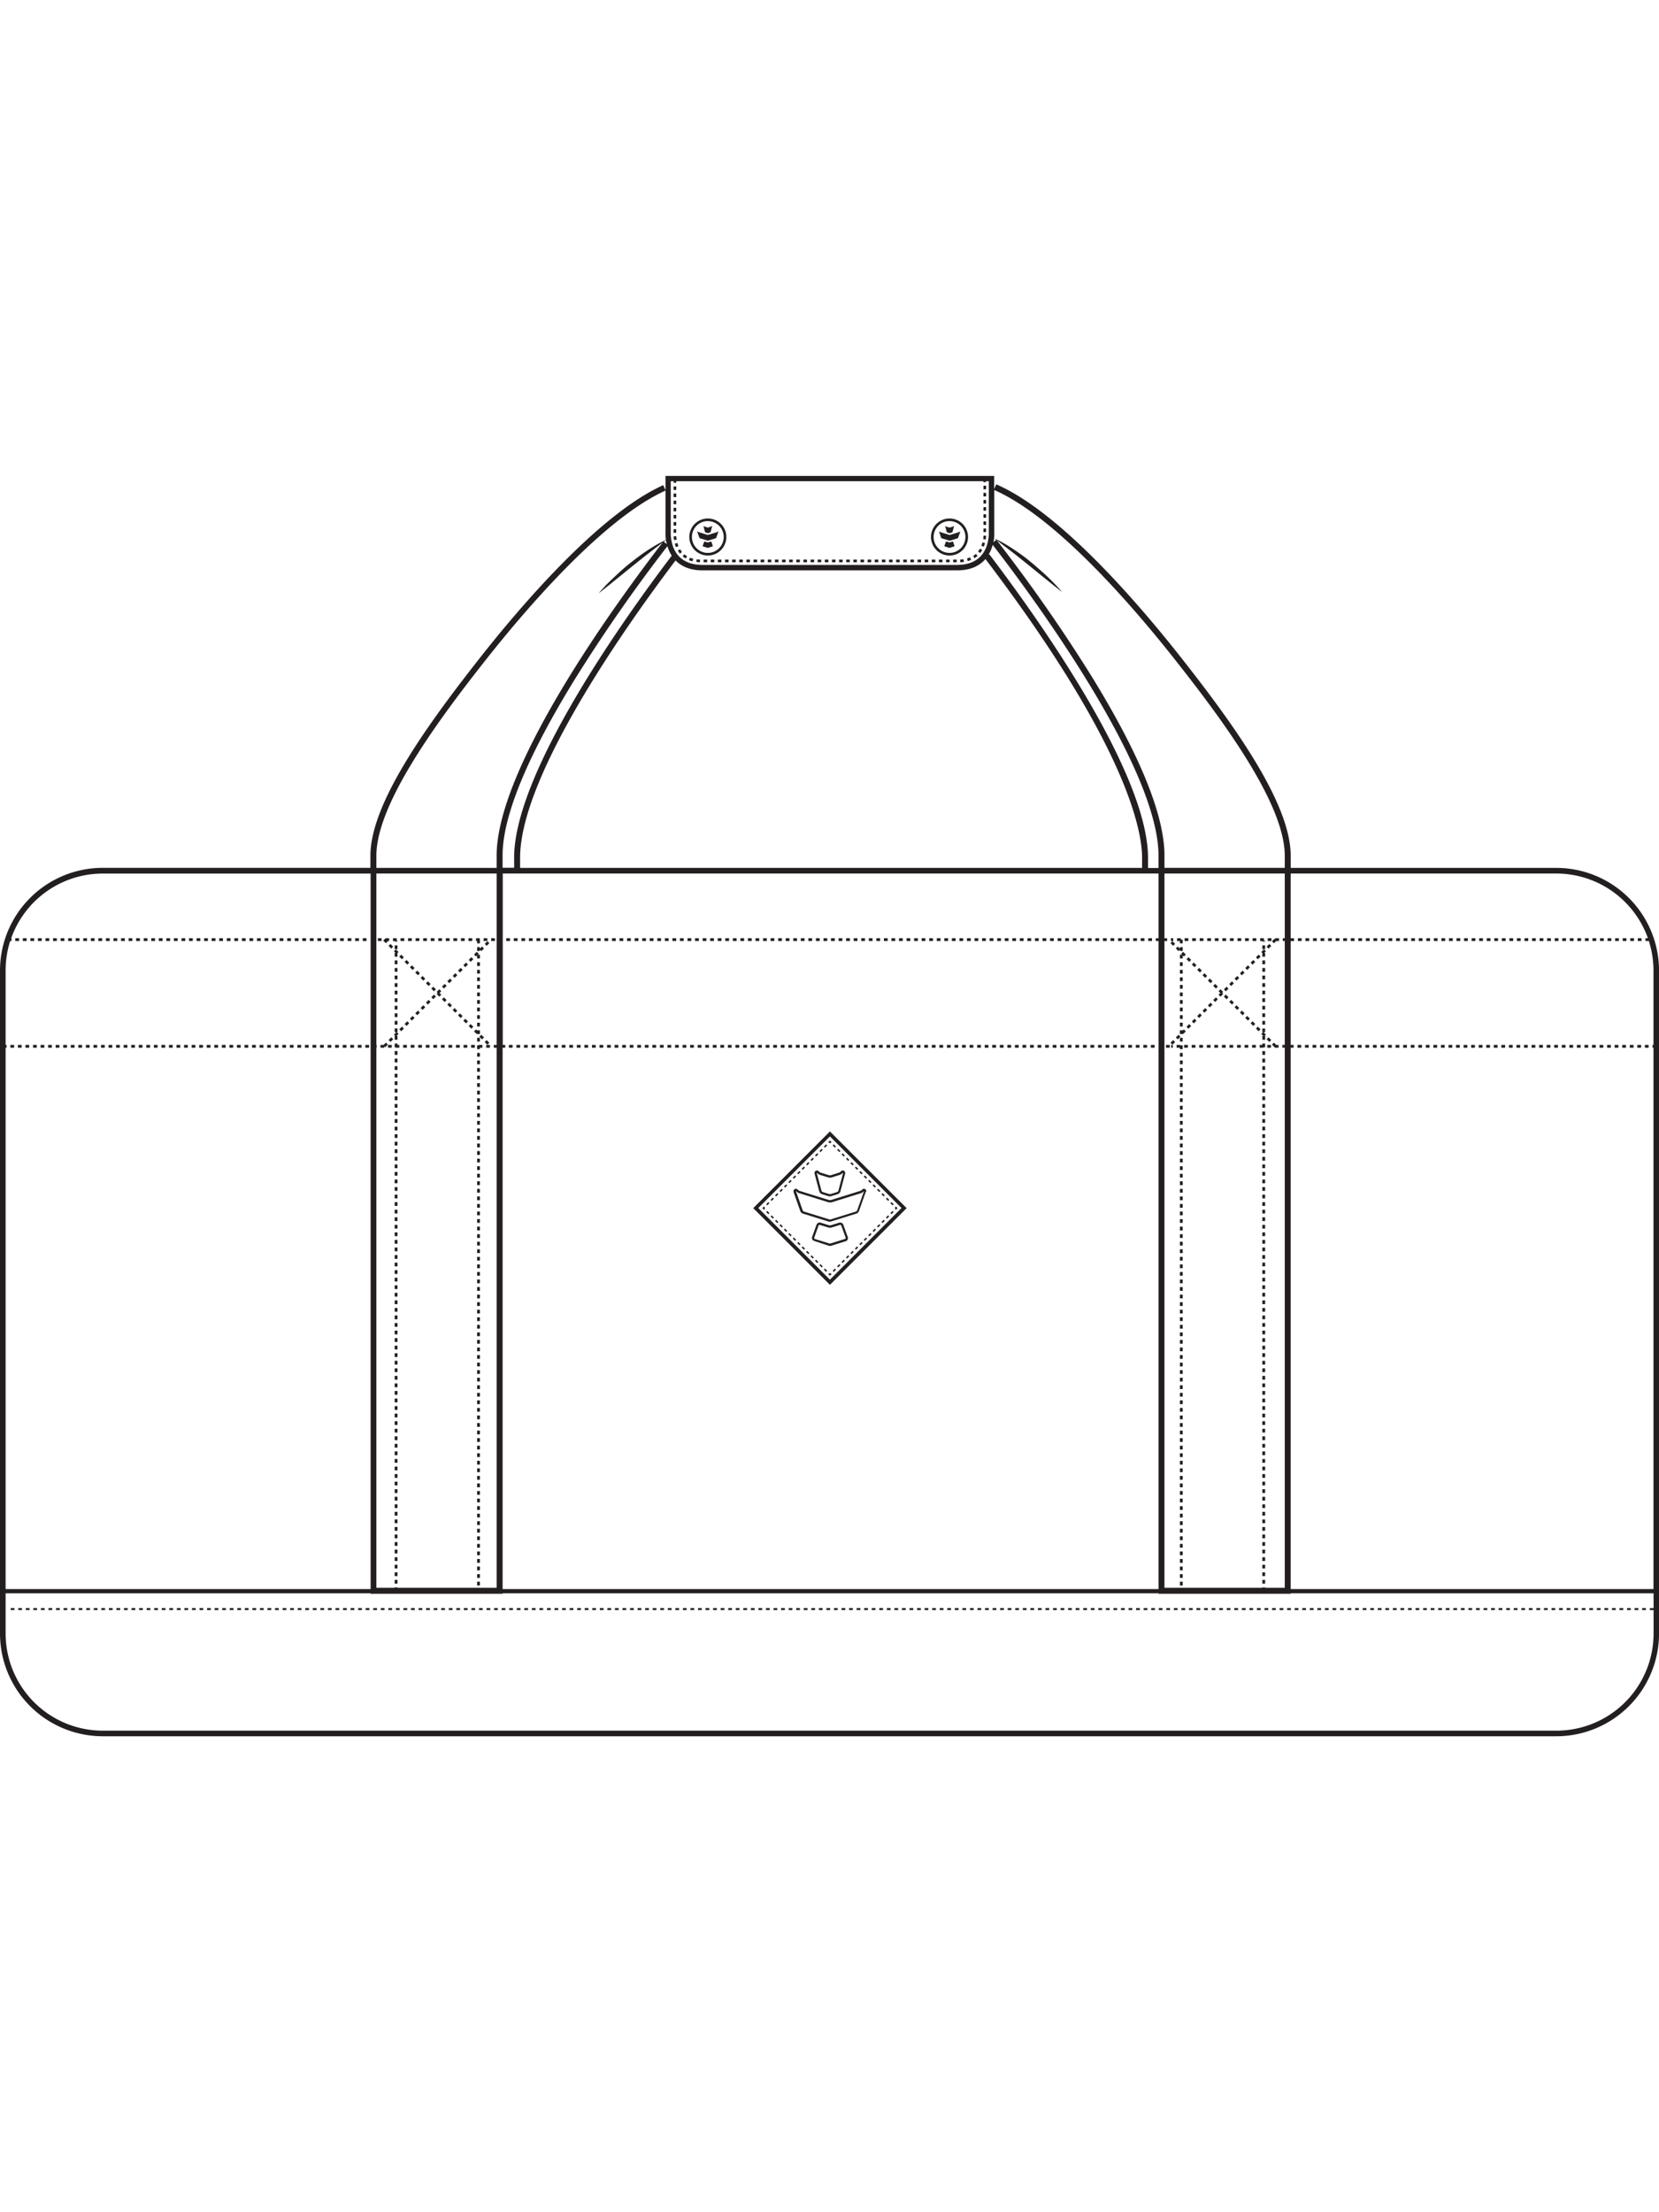 <svg xmlns="http://www.w3.org/2000/svg" viewBox="0 0 489.27 371.65" width="150" height="200">
    <defs>
        <style>
            .a {
                fill: #231f20;
            }
        </style>
    </defs>
    <path
        d="M459 115.58h-78.35V112c0-15.3-16.3-38.07-32.24-58.33-12.26-15.58-35.66-43-54.6-51.2l-.61 1.4V0h-96.93v4.19l-.67-1.48c-18.86 8.49-42 35.59-54.12 51C125.54 74 109.24 96.72 109.24 112v3.56h-79A30.31 30.31 0 0 0 0 145.86v195.51a30.32 30.32 0 0 0 30.28 30.28H459a30.31 30.31 0 0 0 30.28-30.28V145.86A30.31 30.31 0 0 0 459 115.58zm0 1.66a28.67 28.67 0 0 1 27 19.07h-.73v.82h1a28.51 28.51 0 0 1 1.37 8.73v21.91h-.28v.82h.28v159.66h-107V168.6h.87v-.82h-.87v-30.64h1v-.82h-1v-19.08H459zm-312.53 50.54h-.85v.82h.85v159.27h-29.25v-.12h-.82v.12H111V168.6h.09v-.82H111v-50.54h35.47v50.54zm1.75.82h.78v-.82h-.73v-50.54h193.4v19.07h-.8v.82h.8v191.12H148.23V168.6zm193.44-53h-3.09v-3.52c-.5-25.43-32.91-70.7-46.82-89l-.23.18a11.13 11.13 0 0 0 1.24-2.95c8.8 11.34 48.36 63.85 48.9 91.12v4.15zm-51.28-90.83l.24-.28c41.19 54.23 46 79.33 46.2 87.59v3.5H153.39v-3.52c.49-24.62 32-68.85 45.85-87.15 1.9 1.94 4.58 2.93 8 2.93h75c3.51 0 6.24-1.03 8.14-3.07zM151.63 112v3.54h-3.41v-4.14c.23-11.4 7.22-28.4 20.78-50.59a474 474 0 0 1 27.83-40.1 10.8 10.8 0 0 0 1.28 2.8c-13.84 18.23-45.98 63.24-46.48 88.49zm227.27 24.31h-.58v.82h.58v30.64h-.71v.82h.71v159.28h-5.78v-.12h-.82v.12h-28.88V137.14h.79v-.82h-.79v-19.08h35.48v19.07zM347 54.77c14.87 18.86 31.9 42.4 31.9 57.23v3.56h-35.48v-4.17c-.23-11.87-7.42-29.45-21.42-52.2a476.62 476.62 0 0 0-28.14-40.36l-.88.68a12.38 12.38 0 0 0 .25-3V4.15c18.55 8.13 41.66 35.2 53.77 50.62zM197.82 16.55v-15h.84V2h.78v-.45H290v.28h.78v-.28h.84v15s.24 4.3-2.41 7.12c-1.6 1.7-3.95 2.57-7 2.57h-75c-3 0-5.38-.86-7-2.57-2.63-2.77-2.39-7.03-2.39-7.12zm-1.18 3.53l-.87-.67.61-.45c.1.34.17.72.27 1.12zM111 112c0-14.85 17-38.4 31.86-57.25 12-15.26 34.9-42.08 53.41-50.44V16.5a12 12 0 0 0 .13 2.36c-.53.24-1.74.82-3.29 1.72-1 .62-2.23 1.38-3.47 2.25s-2.52 1.85-3.78 2.85-2.47 2.06-3.58 3.09-2.13 2-3 2.86-1.52 1.61-2 2.13-.72.84-.72.84l.87-.68 2.28-1.81 6.84-5.54 3.66-2.93 3.24-2.51c.49-.35.92-.69 1.31-1 .21-.17.42-.32.61-.45-11.68 15.14-48.37 64.68-48.9 91.75v4.15H111V112zM3 137.14h.4v-.82h-.1a28.67 28.67 0 0 1 27-19.07h79v211H1.66V168.6h.28v-.82h-.28v-21.92A28.51 28.51 0 0 1 3 137.14zM459 370H30.28a28.66 28.66 0 0 1-28.62-28.63v-11.88h107.58v.14h39v-.14h193.43v.14h39v-.14h107v4.38h-1.09v.56h1.09v7A28.66 28.66 0 0 1 459 370z"
        class="a"/>
    <path
        d="M256.22 136.31h1.11v.82h-1.11zm4.46 0h1.11v.82h-1.11zm-2.23 0h1.11v.82h-1.11zm4.45 0h1.11v.82h-1.11zm-144.78 0h1.11v.82h-1.11zm20.04 0h1.11v.82h-1.11zm113.61 0h1.11v.82h-1.11zm2.22 0h1.11v.82h-1.11zm-142.56 0h1.11v.82h-1.11zm8.91 0h1.11v.82h-1.11zm15.6 0h1.11v.82h-1.11zm131.42 0h1.11v.82h-1.11zm-2.23 0h1.11v.82h-1.11zm-122.51 0h1.11v.82h-1.11zm2.23 0h1.11v.82h-1.11zm104.69 0h1.11v.82h-1.11zm-84.65 0H166v.82h-1.11zm-4.45 0h1.11v.82h-1.11zm2.23 0h1.11v.82h-1.11zm-4.46 0h1.11v.82h-1.11zm-2.23 0h1.11v.82h-1.11zm-2.22 0h1.11v.82h-1.11zm17.82 0h1.11v.82h-1.11zm4.45 0h1.11v.82h-1.11zm-2.23 0h1.11v.82h-1.11zm-22.27 0h1.11v.82h-1.11zm15.59 0h1.11v.82h-1.11zm2.23 0h1.11v.82h-1.11zm64.6 0h1.11v.82h-1.11zm4.45 0h1.11v.82h-1.11zm2.23 0h1.11v.82h-1.11zm-4.46 0h1.11v.82h-1.11zm11.14 0h1.11v.82h-1.11zm-2.23 0h1.11v.82h-1.11zm-2.22 0h1.11v.82h-1.11zm-15.6 0h1.11v.82h-1.11zm-2.22 0h1.11v.82h-1.11zm-2.23 0h1.11v.82h-1.11zm6.68 0h1.11v.82h-1.11zm-80.19 0h1.11v.82h-1.11zm82.42 0h1.11v.82h-1.11zm-124.74 0h1.11v.82h-1.11zm-31.19 0h1.11v.82h-1.11zm-35.64 0h1.11v.82h-1.11zm4.46 0h1.11v.82h-1.11zm-2.23 0h1.11v.82h-1.11zm135.88 0h1.11v.82h-1.11zm-104.7 0h1.11v.82h-1.11zm-35.64 0h1.11v.82h-1.11zm42.33 0h1.11v.82h-1.11zm-51.24 0h1.11v.82h-1.11zm49.01 0h1.11v.82h-1.11zm-51.23 0h1.11v.82h-1.11zm-2.23 0h1.11v.82h-1.11zm6.68 0h1.11v.82h-1.11zm2.23 0h1.11v.82h-1.11zm24.5 0h1.11v.82h-1.11zm-2.23 0h1.11v.82h-1.11zm4.46 0h1.11v.82H60.2zm6.68 0h1.11v.82h-1.11zm-4.45 0h1.11v.82h-1.11zm2.22 0h1.11v.82h-1.11zm-11.13 0h1.11v.82h-1.11zm17.82 0h1.11v.82h-1.11zm-22.28 0h1.11v.82h-1.11zm-2.23 0h1.11v.82h-1.11zm22.28 0h1.11v.82h-1.11zm-17.82 0h1.11v.82h-1.11zm-15.59 0h1.11v.82H35.7zm46.77 0h1.11v.82h-1.11zm42.33 0h1.11v.82h-1.11zm2.23 0h1.11v.82h-1.11zm-4.46 0h1.11v.82h-1.11zm-28.96 0h1.11v.82h-1.11zm4.46 0h1.11v.82h-1.11zm-93.56 0h1.11v.82H4.51zm100.24 0h1.11v.82h-1.11zm24.5 0h1.11v.82h-1.11zm4.46 0h1.11v.82h-1.11zm-31.19 0h1.11v.82h-1.11zm-2.23 0h1.11v.82h-1.11zm31.19 0h1.11v.82h-1.11zm-35.64 0h1.11v.82h-1.11zm-4.46 0h1.11v.82h-1.11zm-73.5 0h1.11v.82h-1.11zm-2.23 0h1.11v.82h-1.11zm69.05 0h1.11v.82H84.7zm-64.6 0h1.11v.82H20.1zm2.23 0h1.11v.82h-1.11zm64.6 0h1.11v.82h-1.11zm-80.19 0h1.11v.82H6.74zm2.23 0h1.11v.82H8.97zm2.22 0h1.11v.82h-1.11zm2.23 0h1.11v.82h-1.11zm75.74 0h1.11v.82h-1.11zm204.93 0h1.11v.82h-1.11zm13.37 0h1.11v.82h-1.11zm-98.02 0h1.11v.82h-1.11zm-2.22 0h1.11v.82h-1.11zm102.46 0h1.11v.82h-1.11zm-4.45 0h1.11v.82h-1.11zm-91.33 0h1.11v.82h-1.11zm-2.23 0h1.11v.82h-1.11zm91.33 0h1.11v.82H303zm-102.47 0h1.11v.82h-1.11zm100.24 0h1.11v.82h-1.11zm15.6 0h1.11v.82h-1.11zm-4.46 0h1.11v.82h-1.11zm6.68 0h1.11v.82h-1.11zm-115.83 0h1.11v.82h-1.11zm2.23 0h1.11v.82h-1.11zm109.15 0h1.11v.82h-1.11zm-33.42 0h1.11v.82h-1.11zm8.91 0h1.11v.82h-1.11zm-11.13 0h1.11v.82h-1.11zm-2.23 0h1.11v.82h-1.11zm-77.96 0h1.11v.82h-1.11zm86.87 0h1.11v.82h-1.11zm2.23 0h1.11v.82h-1.11zm4.45 0h1.11v.82h-1.11zm-75.73 0h1.11v.82h-1.11zm80.19 0h1.11v.82h-1.11zm-77.97 0h1.11v.82h-1.11zm55.69 0h1.11v.82h-1.11zm24.5 0h1.11v.82h-1.11zm-26.73 0h1.11v.82h-1.11zm-2.22 0h1.11v.82h-1.11zm-49.01 0h1.11v.82h-1.11zm62.37 0h1.11v.82h-1.11zm46.78 0h1.11v.82h-1.11zm-142.56 0h1.11v.82h-1.11zm2.23 0h1.11v.82h-1.11zm135.88 0h1.11v.82h-1.11zm-133.66 0h1.11v.82h-1.11zm135.88 0h1.11v.82h-1.11zm4.46 0h1.11v.82h-1.11zm-151.47 0h1.11v.82h-1.11zm158.15 0h1.11v.82h-1.11zm-153.7 0h1.11v.82h-1.11zm-2.23 0h1.11v.82h-1.11zm151.48 0h1.11v.82h-1.11zm2.22 0h1.11v.82h-1.11zm-142.56 0h1.11v.82h-1.11zm126.97 0h1.11v.82h-1.11zm2.23 0h1.11v.82h-1.11zm-126.97 0h1.11v.82h-1.11zm121.06 31.47h1.11v.82h-1.11zm2.23 0h1.11v.82h-1.11zm-240.58 0h1.11v.82h-1.11zm253.94 0h1.11v.82h-1.11zm-40.1 0h1.11v.82h-1.11zm-200.47 0h1.11v.82h-1.11zm-28.96 0h1.11v.82H63.2zm231.66 0h1.11v.82h-1.11zm-227.2 0h1.11v.82h-1.11zm267.3 0h1.11v.82h-1.11zm-258.39 0h1.11v.82h-1.11zm262.84 0h1.11v.82h-1.11zm-242.8 0h1.11v.82h-1.11zm189.34 0h1.11v.82h-1.11zm-187.11 0h1.11v.82h-1.11zm-4.45 0h1.11v.82h-1.11zm196.02 0h1.11v.82h-1.11zm-224.98 0h1.11v.82h-1.11zm222.75 0h1.11v.82h-1.11zm35.64 0h1.11v.82h-1.11zm13.37 0h1.11v.82h-1.11zm-265.08 0h1.11v.82h-1.11zm233.89 0h1.11v.82H306zm-224.98 0h1.11v.82h-1.11zm231.66 0h1.11v.82h-1.11zm-227.2 0h1.11v.82h-1.11zm224.98 0h1.11v.82h-1.11zm17.82 0h1.11v.82h-1.11zm-2.23 0h1.11v.82h-1.11zm-17.82 0h1.11v.82h-1.11zm-224.98 0h1.11v.82h-1.11zm-13.37 0h1.11v.82h-1.11zm260.62 0h1.11v.82h-1.11zm-15.59 0h1.11v.82h-1.11zm-17.82 0h1.11v.82h-1.11zm-207.16 0h1.11v.82h-1.11zm209.39 0h1.11v.82h-1.11zm-211.62 0h1.11v.82H87.7zm-13.36 0h1.11v.82h-1.11zm247.25 0h1.11v.82h-1.11zm-20.05 0h1.11v.82h-1.11zm2.23 0h1.11v.82h-1.11zm-109.15 0h1.11v.82h-1.11zm28.96 0h1.11v.82h-1.11zm-26.73 0h1.11v.82h-1.11zm28.96 0h1.11v.82h-1.11zm-75.74 0h1.11v.82h-1.11zm26.73 0h1.11v.82h-1.11zm-24.5 0h1.11v.82h-1.11zm2.23 0h1.11v.82h-1.11zm37.87 0h1.11v.82h-1.11zm40.09 0h1.11v.82h-1.11zm-31.18 0h1.11v.82h-1.11zm33.41 0h1.11v.82h-1.11zm2.23 0h1.11v.82h-1.11zm-37.87 0h1.11v.82h-1.11zm-42.32 0h1.11v.82h-1.11zm73.5 0h1.11v.82h-1.11zm-2.22 0h1.11v.82h-1.11zm-53.46 0h1.11v.82h-1.11zm15.59 0h1.11v.82h-1.11zm-8.91 0h1.11v.82h-1.11zm-13.37 0H169v.82h-1.11zm2.23 0h1.11v.82h-1.11zm2.23 0h1.11v.82h-1.11zm6.68 0h1.11v.82h-1.11zm24.5 0h1.11v.82h-1.11zm-20.04 0h1.11v.82h-1.11zm-22.28 0h1.11v.82h-1.11zm26.73 0h1.11v.82h-1.11zm-28.96 0h1.11v.82h-1.11zm6.69 0h1.11v.82h-1.11zm178.2 0h1.11v.82h-1.11zm-180.43 0h1.11v.82h-1.11zm22.27 0h1.11v.82h-1.11zm95.79 0h1.11v.82h-1.11zm-60.15 0h1.11v.82h-1.11zm53.46 0h1.11v.82h-1.11zm-6.68 0h1.11v.82h-1.11zm4.46 0h1.11v.82h-1.11zm-33.42 0h1.11v.82h-1.11zm-22.27 0h1.11v.82h-1.11zm49 0h1.11v.82h-1.11zm-46.77 0h1.11v.82h-1.11zm64.59 0h1.11v.82h-1.11zm-180.42 0h1.11v.82h-1.11zm160.38 0h1.11v.82h-1.11zm-162.61 0h1.11v.82h-1.11zm4.45 0h1.11v.82h-1.11zm2.23 0h1.11v.82h-1.11zm169.29 0h1.11v.82h-1.11zm2.23 0h1.11v.82h-1.11zm-8.91 0h1.11v.82h-1.11zm-8.91 0h1.11v.82h-1.11zm-15.59 0h1.11v.82h-1.11zm2.22 0h1.11v.82h-1.11zm-42.32 0h1.11v.82h-1.11zm35.64 0h1.11v.82h-1.11zm2.23 0h1.11v.82h-1.11zm6.68 0h1.11v.82h-1.11zm-42.32 0h1.11v.82h-1.11zm51.23 0h1.11v.82h-1.11zm-44.55 0h1.11v.82h-1.11zm42.32 0h1.11v.82h-1.11zm-4.45 0h1.11v.82h-1.11zm-40.1 0h1.11v.82h-1.11zm-2.22 0h1.11v.82h-1.11zm44.55 0h1.11v.82h-1.11zm-229.44 0h1.11v.82h-1.11zm113.61 0h1.11v.82h-1.11zm-6.69 0h1.11v.82h-1.11zm11.14 0h1.11v.82h-1.11zm-2.23.13h-.44v1.11h.82v-.42h.74v-.82h-1.12v.13m-138.1-.13h1.11v.82H3.06zm6.68 0h1.11v.82H9.74zm2.23 0h1.11v.82h-1.11zm-4.46 0h1.11v.82H7.51zm-2.23 0h1.11v.82H5.28zm124.75 0h1.11v.82h-1.11zm-8.91 0h1.11v.82h-1.11zm-2.23 0H120v.82h-1.11zm17.82 0h1.11v.82h-1.11zm-22.28 0h1.11v.82h-1.11zm8.91 0h1.11v.82h-1.11zm-109.15 0h1.11v.82h-1.11zm120.29 0h1.11v.82h-1.11zm-8.91 0h1.11v.82h-1.11zm2.23 0h1.11v.82h-1.11zm-95.79 0h1.11v.82h-1.11zm15.6 0h1.11v.82h-1.11zm2.22 0h1.11v.82h-1.11zm-4.45 0h1.11v.82h-1.11zm6.68 0h1.11v.82h-1.11zm8.91 0h1.11v.82h-1.11zm-17.82 0h1.11v.82h-1.11zm15.6 0h1.11v.82h-1.11zm-24.51 0h1.11v.82h-1.11zm-17.82 0h1.11v.82h-1.11zm22.28 0h1.11v.82H38.7zm2.22 0h1.11v.82h-1.11zm15.6 0h1.11v.82h-1.11zm-20.05 0h1.11v.82h-1.11zm-13.37 0h1.11v.82H23.1zm4.46 0h1.11v.82h-1.11zm-6.68 0h1.11v.82h-1.11zm8.91 0h1.11v.82h-1.11zm24.5 0h1.11v.82h-1.11zm-35.64 0h1.11v.82h-1.11zm97.52-27.61l.48.48h-.25v1.11h.82v-1.07l.32-.32-.79-.78-.58.58m20.478 20.474l.58-.58.785.785-.58.58zm-18.898-18.9l.58-.58.785.785-.58.58zm14.176 14.173l.58-.58.785.785-.58.58zm-17.33-17.323l.58-.58.784.785-.58.58zm28.352 28.35l.58-.58.785.785-.58.58zM114.39 137.22l-.08-.08h.46v-.83h-1.11v.18l-.06-.05-.58.58.79.78.58-.58m23.836 24.997l.58-.58.785.785-.58.58zm3.144 3.15l.58-.58.785.785-.58.58zm-14.176-14.173l.58-.58.785.785-.58.58zm7.876 7.873l.58-.58.786.785-.58.58zm5.65 5.383v.12h.82v-1.11h-.82v.09l-.34-.34-.58.58.79.79.13-.13m-11.16-10.89l.58-.59-.51-.51.51-.52-.58-.58-.79.79.31.31-.31.31.79.79m3.934 3.934l.58-.58.784.785-.58.58zm-11.022-11.037l.58-.58.785.785-.58.58zm3.155 3.16l.58-.58.785.785-.58.58zm-4.732-4.723l.58-.58.784.785-.58.58zm9.455 9.45l.58-.58.784.785-.58.58zm-6.3-6.3l.58-.58.784.785-.58.58zm-4.723-4.727l.58-.58.785.785-.58.58zm1.575 16.703l.785-.785.58.58-.785.784zm4.723-4.723l.785-.785.58.58-.786.785zm1.577-1.577l.785-.785.58.58-.785.785zm4.723-4.722l.785-.785.58.58-.786.785zM113.14 167.78h-.94v.82h1.12v-.41l.28.29.79-.79-.58-.58-.67.67m9.335-9.338l.785-.785.58.58-.786.785zm-3.15 3.155l.785-.785.58.58-.786.785zm23.627-23.62l.785-.786.58.58-.785.788zm-2.232 3.393v.92h.82v-1.11h-.64l.27-.27-.58-.58-.79.79.58.58.34-.33m-22.968 21.804l.785-.785.58.58-.785.782zm-3.15 3.146l.785-.786.58.58-.785.785zm22.05-22.044l.785-.785.58.58-.785.787zm-6.3 6.3l.785-.786.58.58-.785.785zm3.15-3.156l.785-.785.58.58-.785.785zm1.573-1.577l.785-.785.58.58-.786.785zm3.15-3.145l.785-.785.58.58-.786.785zm-14.173 14.177l.785-.785.58.58-.785.785zM116.4 209.7h.82v1.11h-.82zm0 4.45h.82v1.11h-.82zm0-2.22h.82v1.11h-.82zm0 6.68h.82v1.11h-.82zm0-2.23h.82v1.11h-.82zm0-8.91h.82v1.11h-.82zm0-4.45h.82v1.11h-.82zm0 2.22h.82v1.11h-.82zm0-4.45h.82v1.11h-.82zm0 33.41h.82v1.11h-.82zm0-2.23h.82v1.11h-.82zm0-2.22h.82v1.11h-.82zm0-8.91h.82v1.11h-.82zm0 15.59h.82v1.11h-.82zm0-8.91h.82v1.11h-.82zm0-4.46h.82v1.11h-.82zm0 15.6h.82v1.11h-.82zm0-13.37h.82v1.11h-.82zm0-51.23h.82v1.11h-.82zm0 6.68h.82v1.11h-.82zm0-4.45h.82v1.11h-.82zm0 2.22h.82v1.11h-.82zm0-33.41h.82v1.11h-.82zm0 20.05v1.11h.82v-1.11h-.28l.6-.61-.51-.51h.19v-1.11h-.82v1.11h.49l-.72.72.4.4h-.17m.82 2.23h-.82v1.11h.26v.11h1.11v-.82h-.55v-.4m-.82 2.22h.82v1.11h-.82zm0-20.04h.82v1.11h-.82zm0 42.32h.82v1.11h-.82zm0 6.68h.82v1.11h-.82zm0-2.23h.82v1.11h-.82zm0-2.22h.82v1.11h-.82zm0-4.46h.82v1.11h-.82zm0-4.45h.82v1.11h-.82zm0 2.22h.82v1.11h-.82zm0-4.45h.82v1.11h-.82zm0 124.74h.82v1.11h-.82zm0-2.23h.82v1.11h-.82zm0 4.46h.82v1.11h-.82zm0 6.68h.82v1.11h-.82zm0-2.23h.82v1.11h-.82zm0-2.23h.82v1.11h-.82zm0-8.91h.82v1.11h-.82zm0-11.13h.82v1.11h-.82zm0 2.22h.82v1.11h-.82zm0 4.46h.82v1.11h-.82zm0 2.23h.82v1.11h-.82zm0-4.46h.82v1.11h-.82zm0-138.11h.82v1.11h-.82zm0-2.22h.82v1.11h-.82zm0 4.45h.82v1.11h-.82zm0-6.68h.82v1.11h-.82zm0-2.23h.82v1.11h-.82zm0-4.45h.82v1.11h-.82zm0 173.74h.82v1.11h-.82zm0 2.23h.82v1.11h-.82zm0-180.43h.82v1.11h-.82zm0 182.66h.82v1.11h-.82zm0-6.68h.82v1.11h-.82zm0-75.74h.82v1.11h-.82zm0 22.28h.82v1.11h-.82zm0-6.69h.82v1.11h-.82zm0-4.45h.82v1.11h-.82zm0 8.91h.82v1.11h-.82zm0-2.23h.82v1.11h-.82zm0-4.45h.82v1.11h-.82zm0-15.6h.82v1.11h-.82zm0 4.46h.82v1.11h-.82zm0 4.45h.82v1.11h-.82zm0-2.22h.82v1.11h-.82zm0 4.45h.82v1.11h-.82zm0 28.96h.82v1.11h-.82zm0-2.23h.82v1.11h-.82zm0 11.14h.82V291h-.82zm0-6.68h.82v1.11h-.82zm0 4.45h.82v1.11h-.82zm0-2.23h.82v1.11h-.82zm0-8.91h.82v1.11h-.82zm0-6.68h.82v1.11h-.82zm0 2.23h.82v1.11h-.82zm0 2.23h.82v1.11h-.82zm0-6.69h.82v1.11h-.82zm0-95.78h.82v1.11h-.82zm0-34.53h.82v-.25H117v-.74h-1.11v.83h.51v.16m0 1.12h.82v1.11h-.82zm24.32 60.68h.82v1.11h-.82zm0 2.22h.82v1.11h-.82zm0 2.23h.82v1.11h-.82zm0 2.23h.82v1.11h-.82zm0-8.91h.82v1.11h-.82zm0-8.91h.82v1.11h-.82zm0 20.05h.82v1.11h-.82zm0-13.37h.82v1.11h-.82zm0-4.45h.82v1.11h-.82zm0 40.09h.82v1.11h-.82zm0-20.05h.82v1.11h-.82zm0 13.37h.82v1.11h-.82zm0 2.23h.82v1.11h-.82zm0-4.46h.82v1.11h-.82zm0 6.68h.82v1.11h-.82zm0 98.02h.82v1.11h-.82zm0-106.93h.82v1.11h-.82zm0-6.68h.82v1.11h-.82zm0 2.23h.82v1.11h-.82zm0-28.96h.82v1.11h-.82zm0 6.68h.82v1.11h-.82zm0-40.09h.82v1.11h-.82zm0 4.45h.82v1.11h-.82zm0-2.22h.82v1.11h-.82zm0-4.46h.82v1.11h-.82zm0-2.23h.82v1.11h-.82zm0 11.14h.82v1.11h-.82zm0-21.16h.82v-1.11h-.04v-.42h-1.11v.83h.33v.7m.82 1.11h-.82v1.12h.82v-.36l.42.42.78-.79-.58-.58-.62.62v-.43m-.82 22.28h.82v1.11h-.82zm0 20.05h.82v1.11h-.82zm0-2.23h.82v1.11h-.82zm0-2.23h.82v1.11h-.82zm0 6.68h.82v1.11h-.82zm0-8.91h.82v1.11h-.82zm0-31.18h.82v1.11h-.82zm0 28.96h.82v1.11h-.82zm0-26.73h.82v1.11h-.82zm0 20.04h.82v1.11h-.82zm0 4.46h.82v1.11h-.82zm0 46.78h.82v1.11h-.82zm0 77.96h.82v1.11h-.82zm0-4.46h.82v1.11h-.82zm0-11.13h.82v1.11h-.82zm0 17.82h.82v1.11h-.82zm0 2.22h.82v1.11h-.82zm0-6.68h.82v1.11h-.82zm0-8.91h.82v1.11h-.82zm0-2.23h.82v1.11h-.82zm0 4.46h.82v1.11h-.82zm0 2.23h.82v1.11h-.82zm0 13.36h.82v1.11h-.82zm0 17.82h.82v1.11h-.82zm0-2.22h.82v1.11h-.82zm0-2.23h.82v1.11h-.82zm0 6.68h.82v1.11h-.82zm0-17.82h.82v1.11h-.82zm0 20.05h.82v1.11h-.82zm0-11.14h.82v1.11h-.82zm0-4.45h.82v1.11h-.82zm0-2.23h.82v1.11h-.82zm0 4.45h.82v1.11h-.82zm0-37.87h.82v1.11h-.82zm0-26.73h.82v1.11h-.82zm0 8.91h.82v1.11h-.82zm0-2.22h.82v1.11h-.82zm0-8.91h.82v1.11h-.82zm0 6.68h.82v1.11h-.82zm0-2.23h.82v1.11h-.82zm0-6.68h.82v1.11h-.82zm0-6.68h.82v1.11h-.82zm0 2.22h.82v1.11h-.82zm0 2.23h.82v1.11h-.82zm0 17.82h.82v1.11h-.82zm0 11.14h.82v1.11h-.82zm0-35.64h.82v1.11h-.82zm0 44.55h.82v1.11h-.82zm0-2.23h.82v1.11h-.82zm0-4.45h.82v1.11h-.82zm0-11.14h.82v1.11h-.82zm0 2.23h.82v1.11h-.82zm0 4.45h.82v1.11h-.82zm0-2.23h.82v1.11h-.82zm272.3 70.17h1.11v.56h-1.11zm-245.03 0h1.11v.56h-1.11zm-6.68 0h1.11v.56h-1.11zm4.45 0h1.11v.56h-1.11zm-2.23 0h1.11v.56h-1.11zm-4.45 0h1.11v.56h-1.11zm-2.23 0h1.11v.56h-1.11zm24.5 0h1.11v.56h-1.11zm-4.45 0h1.11v.56h-1.11zm2.23 0h1.11v.56h-1.11zm-8.91 0h1.11v.56h-1.11zm-15.6 0h1.11v.56h-1.11zm20.05 0h1.11v.56h-1.11zm-2.23 0h1.11v.56h-1.11zm-44.55 0H129v.56h-1.11zm6.69 0h1.11v.56h-1.11zm17.82 0h1.11v.56h-1.11zm-20.05 0h1.11v.56h-1.11zm-2.23 0h1.11v.56h-1.11zm53.46 0h1.11v.56h-1.11zm-44.55 0h1.11v.56h-1.11zm-2.23 0h1.11v.56h-1.11zm11.14 0h1.11v.56h-1.11zm2.23 0h1.11v.56h-1.11zm-6.68 0h1.11v.56h-1.11zm-2.23 0h1.11v.56h-1.11zm4.45 0h1.11v.56h-1.11zm57.92 0h1.11v.56h-1.11zm20.05 0h1.11v.56h-1.11zm2.22 0h1.11v.56h-1.11zm-4.45 0h1.11v.56h-1.11zm-2.23 0h1.11v.56h-1.11zm-4.45 0h1.11v.56h-1.11zm13.36 0h1.11v.56h-1.11zm-11.14 0h1.11v.56h-1.11zm22.28 0h1.11v.56h-1.11zm-53.46 0h1.11v.56h-1.11zm51.23 0h1.11v.56h-1.11zm-2.23 0h1.11v.56h-1.11zm-2.22 0h1.11v.56h-1.11zm-2.23 0h1.11v.56h-1.11zm11.14 0h1.11v.56h-1.11zm-49.01 0h1.11v.56h-1.11zm6.68 0h1.11v.56h-1.11zm-2.22 0h1.11v.56h-1.11zm-2.23 0h1.11v.56h-1.11zm-6.68 0h1.11v.56h-1.11zm2.22 0h1.11v.56h-1.11zm15.6 0h1.11v.56h-1.11zm4.45 0h1.11v.56h-1.11zm-2.23 0h1.11v.56h-1.11zm4.46 0h1.11v.56h-1.11zm-11.14 0h1.11v.56h-1.11zm-75.73 0h1.11v.56h-1.11zm-91.33 0h1.11v.56h-1.11zm6.68 0h1.11v.56h-1.11zm2.23 0h1.11v.56h-1.11zm-11.14 0h1.11v.56h-1.11zm13.36 0h1.11v.56h-1.11zm-8.91 0h1.11v.56h-1.11zm207.16 0h1.11v.56h-1.11zm-182.65 0h1.11v.56h-1.11zm-6.69 0h1.11v.56h-1.11zm2.23 0h1.11v.56h-1.11zm2.23 0h1.11v.56h-1.11zm-55.69 0h1.11v.56H3.15zm46.78 0h1.11v.56h-1.11zm-2.23 0h1.11v.56H47.7zm-8.91 0h1.11v.56h-1.11zm-26.73 0h1.11v.56h-1.11zm4.46 0h1.11v.56h-1.11zm-2.23 0h1.11v.56h-1.11zm-4.46 0h1.11v.56H9.83zm-4.45 0h1.11v.56H5.38zm2.23 0h1.11v.56H7.61zm20.04 0h1.11v.56h-1.11zm2.23 0h1.11v.56h-1.11zm-4.45 0h1.11v.56h-1.11zm-4.46 0h1.11v.56h-1.11zm2.23 0h1.11v.56H23.2zm-4.46 0h1.11v.56h-1.11zm62.37 0h1.11v.56h-1.11zm22.28 0h1.11v.56h-1.11zm-2.23 0h1.11v.56h-1.11zm6.68 0h1.11v.56h-1.11zm-44.55 0h1.11v.56h-1.11zm35.64 0h1.11v.56h-1.11zm-2.22 0h1.11v.56h-1.11zm13.36 0h1.11v.56h-1.11zm6.68 0h1.11v.56h-1.11zm2.23 0h1.11v.56h-1.11zm2.23 0h1.11v.56h-1.11zm-6.68 0h1.11v.56h-1.11zm-2.23 0h1.11v.56h-1.11zm-17.82 0h1.11v.56h-1.11zm11.14 0h1.11v.56h-1.11zm-13.37 0h1.11v.56h-1.11zm-17.82 0h1.11v.56h-1.11zm-4.45 0h1.11v.56h-1.11zm6.68 0h1.11v.56h-1.11zm-8.91 0h1.11v.56h-1.11zm-2.23 0h1.11v.56h-1.11zm6.68 0h1.11v.56H72.2zm6.69 0H80v.56h-1.11zm8.91 0h1.11v.56H87.8zm-2.23 0h1.11v.56h-1.11zm-2.23 0h1.11v.56h-1.11zm40.1 0h1.11v.56h-1.11zm-71.28 0h1.11v.56h-1.11zm351.95 0h1.11v.56h-1.11zm4.45 0h1.11v.56h-1.11zm-6.68 0h1.11v.56h-1.11zm4.45 0h1.11v.56h-1.11zm-6.68 0h1.11v.56h-1.11zm-4.45 0h1.11v.56h-1.11zm2.22 0h1.11v.56h-1.11zm24.51 0h1.11v.56h-1.11zm-2.23 0h1.11v.56h-1.11zm-8.91 0h1.11v.56h-1.11zm13.36 0h1.11v.56h-1.11zm-8.91 0h1.11v.56h-1.11zm2.23 0h1.11v.56h-1.11zm-35.64 0h1.11v.56h-1.11zm11.14 0h1.11v.56h-1.11zm-26.73 0h1.11v.56h-1.11zm6.68 0h1.11v.56h-1.11zm4.46 0h1.11v.56h-1.11zm-8.92 0h1.11v.56h-1.11zm2.23 0h1.11v.56h-1.11zm4.46 0h1.11v.56h-1.11zm15.59 0h1.11v.56h-1.11zm-2.23 0h1.11v.56h-1.11zm37.87 0h1.11v.56h-1.11zm-40.09 0h1.11v.56h-1.11zm-2.23 0h1.11v.56h-1.11zm-4.46 0h1.11v.56h-1.11zm86.88 0h1.11v.56h-1.11zm-2.23 0h1.11v.56h-1.11zm4.45 0h1.11v.56h-1.11zm-6.68 0h1.11v.56h-1.11zm-2.23 0h1.11v.56h-1.11zm11.14 0h1.11v.56h-1.11zm4.46 0h1.11v.56h-1.11zm6.68 0h1.11v.56h-1.11zm-2.23 0h1.11v.56h-1.11zm4.46 0h1.11v.56h-1.11zm-55.69 0h1.11v.56h-1.11zm44.55 0h1.11v.56h-1.11zm4.45 0h1.11v.56h-1.11zm-20.04 0h1.11v.56h-1.11zm-22.28 0h1.11v.56h-1.11zm6.68 0h1.11v.56h-1.11zm-2.22 0h1.11v.56h-1.11zm-2.23 0h1.11v.56h-1.11zm-6.68 0h1.11v.56h-1.11zm2.22 0h1.11v.56h-1.11zm11.14 0h1.11v.56h-1.11zm11.14 0h1.11v.56h-1.11zm-2.23 0h1.11v.56h-1.11zm-2.23 0h1.11v.56h-1.11zm-4.45 0h1.11v.56h-1.11zm2.23 0h1.11v.56h-1.11zm-182.66 0h1.11v.56H266zm17.82 0h1.11v.56h-1.11zm2.23 0h1.11v.56h-1.11zm-4.46 0h1.11v.56h-1.11zm-2.22 0h1.11v.56h-1.11zm8.9 0h1.11v.56h-1.11zm-11.13 0h1.11v.56h-1.11zm15.59 0h1.11v.56h-1.11zm6.68 0h1.11v.56h-1.11zm2.23 0h1.11v.56h-1.11zm-11.14 0h1.11v.56h-1.11zm6.68 0h1.11v.56h-1.11zm-22.27 0h1.11v.56h-1.11zm28.96 0h1.11v.56h-1.11zm-8.91 0h1.11v.56h-1.11zm-35.64 0h1.11v.56h-1.11zm-2.23 0h1.11v.56h-1.11zm-4.46 0h1.11v.56h-1.11zm2.23 0h1.11v.56h-1.11zm-4.45 0h1.11v.56h-1.11zm-2.23 0h1.11v.56h-1.11zm20.05 0h1.11v.56h-1.11zm4.45 0h1.11v.56h-1.11zm91.33 0h1.11v.56h-1.11zm-102.47 0h1.11v.56h-1.11zm2.23 0h1.11v.56h-1.11zm-17.82 0h1.11v.56h-1.11zm24.51 0h1.11v.56h-1.11zm71.28 0h1.11v.56h-1.11zm-6.69 0h1.11v.56h-1.11zm13.37 0h1.11v.56h-1.11zm-2.23 0h1.11v.56h-1.11zm-6.68 0h1.11v.56h-1.11zm-2.23 0h1.11v.56h-1.11zm6.68 0h1.11v.56h-1.11zm15.6 0h1.11v.56h-1.11zm2.22 0h1.11v.56h-1.11zm-4.45 0h1.11v.56h-1.11zm-6.68 0h1.11v.56h-1.11zm2.22 0h1.11v.56h-1.11zm2.23 0h1.11v.56h-1.11zm-37.87 0h1.11v.56h-1.11zm-2.23 0h1.11v.56H315zm-8.91 0h1.11v.56h-1.11zm6.69 0h1.11v.56h-1.11zm-4.46 0h1.11v.56h-1.11zm2.23 0h1.11v.56h-1.11zm8.91 0h1.11v.56h-1.11zm4.46 0h1.11v.56h-1.11zm4.45 0h1.11v.56h-1.11zm2.23 0h1.11v.56h-1.11zm-4.46 0h1.11v.56h-1.11zm6.69 0h1.11v.56h-1.11zm-11.14 0h1.11v.56h-1.11zm-231.67 0h1.11v.56h-1.11zm352.9-197.55h1.11v.82h-1.11zm-13.37 0h1.11v.82h-1.11zm-2.22 0h1.11v.82h-1.11zm-60.15 0h1.11v.82h-1.11zm64.6 0h1.11v.82h-1.11zm-37.87 0h1.11v.82h-1.11zm-24.5 0h1.11v.82h-1.11zm55.69 0h1.11v.82h-1.11zm-60.14 0h1.11v.82h-1.11zm8.91 0h1.11v.82h-1.11zm49 0h1.11v.82h-1.11zm-26.73 0h1.11v.82h-1.11zm57.92 0h1.11v.82h-1.11zm-104.7 0h1.11v.82h-1.11zm6.68 0h1.11v.82h-1.11zm82.42 0h1.11v.82h-1.11zm-51.23 0h1.11v.82h-1.11zm-28.96 0h1.11v.82h-1.11zm26.73 0h1.11v.82H385zm4.46 0h1.11v.82h-1.11zm51.23 0h1.11v.82h-1.11zm-20.05 0h1.11v.82h-1.11zm-37.87 0h1.11v.82h-1.11zm-20.04 0h1.11v.82h-1.11zm-2.23 0h1.11v.82h-1.11zm75.74 0h1.11v.82h-1.11zm-84.65 0h1.11v.82h-1.11zm82.42 0h1.11v.82h-1.11zm-42.33 0h1.11v.82h-1.11zm84.65 0h1.11v.82h-1.11zm-2.23 0h1.11v.82h-1.11zm-66.82 0h1.11v.82h-1.11zm62.37 0h1.11v.82h-1.11zm2.23 0h1.11v.82h-1.11zm-62.38 0h1.11v.82h-1.11zm37.87 0h1.11v.82h-1.11zm-46.78 0h1.11v.82h-1.11zm-46.77 0h1.11v.82h-1.11zm129.19 0h1.11v.82h-1.11zm-80.19 0h1.11v.82h-1.11zm46.78 0h1.11v.82h-1.11zm28.96 0h1.11v.82h-1.11zm2.23 0h1.11v.82h-1.11zm-75.74 0h1.11v.82h-1.11zm46.78 0h1.11v.82h-1.11zm8.91 0h1.11v.82h-1.11zm-44.55 0h1.11v.82h-1.11zm-17.82 0h1.11v.82h-1.11zm60.14 0h1.11v.82h-1.11zm-40.09 0h1.11v.82h-1.11zm26.73 0h1.11v.82h-1.11zm11.13 0h1.11v.82h-1.11zm-44.55 0h1.11v.82h-1.11zm53.46 0h1.11v.82h-1.11zm-2.22 0h1.11v.82h-1.11zm4.45 0h1.11v.82h-1.11zm-53.46 0h1.11v.82h-1.11zm-68.38.83h.44v-.83h-.7v.83h.26m101.65 30.64h1.11v.82h-1.11zm-4.45 0h1.11v.82h-1.11zm2.23 0h1.11v.82h-1.11zm-11.14 0h1.11v.82h-1.11zm-17.82 0h1.11v.82h-1.11zm-4.46 0h1.11v.82h-1.11zm2.23 0h1.11v.82h-1.11zm4.46 0h1.11v.82h-1.11zm-13.37 0h1.11v.82h-1.11zm4.46 0h1.11v.82h-1.11zm31.18 0h1.11v.82h-1.11zm-33.41 0h1.11v.82h-1.11zm13.36 0h1.11v.82h-1.11zm15.6 0h1.11v.82h-1.11zm-4.46 0h1.11v.82h-1.11zm17.82 0h1.11v.82h-1.11zm-26.73 0h1.11v.82h-1.11zm15.59 0h1.11v.82h-1.11zm-8.91 0h1.11v.82h-1.11zm-4.45 0h1.11v.82h-1.11zm2.23 0h1.11v.82h-1.11zm-57.92 0h1.11v.82h-1.11zm95.78 0h1.11v.82h-1.11zm-91.32 0h1.11v.82h-1.11zm82.41 0h1.11v.82h-1.11zm-4.45 0h1.11v.82h-1.11zm8.91 0h1.11v.82h-1.11zm-6.68 0h1.11v.82h-1.11zm-104.7 0h1.11v.82h-1.11zm4.46 0h1.11v.82h-1.11zm-8.29 0h.49v.82h-.49zm2.72 0H347v.82h.98v.42h.82v-1.11h-.69v-.13m110.26 0h1.11v.82h-1.11zm20.05 0h1.11v.82h-1.11zm2.23 0h1.11v.82h-1.11zm2.23 0h1.11v.82h-1.11zm-15.6 0h1.11v.82h-1.11zm17.82 0h1.11v.82h-1.11zm-8.91 0h1.11v.82h-1.11zm-6.68 0h1.11v.82h-1.11zm2.23 0h1.11v.82h-1.11zm2.22 0h1.11v.82h-1.11zm-11.13 0h1.11v.82h-1.11zm-75.74 0h1.11v.82h-1.11zm4.46 0h1.11v.82h-1.11zm-2.23 0h1.11v.82h-1.11zm-4.46 0h1.11v.82h-1.11zm8.91 0h1.11v.82h-1.11zm2.23 0h1.11v.82H396zm2.23 0h1.11v.82h-1.11zm-46.78 0h1.11v.82h-1.11zm31.19 0h1.11v.82h-1.11zm17.82 0h1.11v.82h-1.11zm2.22 0h1.11v.82h-1.11zm-42.32 0h1.11v.82h-1.11zm-4.45 0h1.11v.82h-1.11zm2.22 0h1.11v.82h-1.11zm6.69 0h1.11v.82h-1.11zm2.22 0h1.11v.82h-1.11zm-4.45 0h1.11v.82h-1.11zm-7.94-10.084l.785-.785.58.58-.785.788zm1.57-1.57l.785-.786.58.58-.785.785zm-6.5 7.664l-.59-.58-.33.34v-.09h-.82v1.11h.82v-.12l.13.13.79-.79m.2-1.365l.785-.785.58.58-.785.785zm14.18-14.185l.785-.784.58.58-.785.785zm3.15-3.143l.785-.785.58.58-.785.784zm-9.45 9.443l.785-.784.58.58-.785.785zm4.72-4.714l.785-.785.58.58-.785.788zm-1.57 1.57l.785-.785.58.58-.785.788zm4.72-4.726l.785-.784.58.58-.785.785zm-20.47 20.47l.785-.785.58.58-.785.785zm31.17-30h.84v-.83h-1.12v.31l-.18-.18-.79.78.59.58.66-.66m-5.97 4.802l.785-.785.58.58-.785.785zm1.57-1.572l.32.32v1.07h.82v-1.11h-.25l.48-.48-.58-.58-.79.78m-3.15 3.156l.785-.785.58.58-.785.788zm4.73-4.73l.785-.784.58.58-.785.785zm-20.48 20.474l.785-.785.58.58-.785.785zm-1.577 1.578l.785-.785.58.58-.785.784zm-4.723 4.722l.785-.785.58.58-.785.785zm3.156-23.08l.58-.58.785.784-.58.58zm18.9 18.9l.58-.58.784.784-.58.58zm-7.886-7.87l.58-.58.786.784-.58.58zm-9.443-9.45l.58-.58.784.784-.58.58zm15.743 15.75l.58-.58.785.784-.58.58zm-22.043-22.05l.58-.58.785.784-.58.58zm3.413 3.41h-.63v1.11h.82v-.92l.33.33.59-.58-.79-.79-.58.58.26.27m27.34 27.26v.16h1.12v-.82h-.7l-.66-.67-.59.58.79.79.04-.04m-3.32-4.41h.48v-1.11h-.82v1.11h.19l-.51.51.61.61h-.29v1.11h.82v-1.11h-.17l.4-.4-.71-.72m.92 2.09l.58-.58.785.784-.58.58zm-17.324-17.33l.58-.58.785.784-.58.58zm-8.246-9.08v.36h.82v-1.12h-.82v.43l-.63-.62-.58.58.79.79.42-.42m17.7 18.53l.58-.58.785.784-.58.58zm-3.155-3.15l.58-.58.785.784-.58.58zm-7.885-7.87l.58-.58.786.784-.58.58zm3.156 3.15l.58-.58.785.784-.58.58zm2.094 2.09l-.52.51.58.59.79-.79-.31-.31.31-.31-.79-.79-.58.58.52.52m-6.81-6.82l.58-.58.786.784-.58.58zm11.016 11.03l.58-.58.784.784-.58.58zm6.3 6.3l.58-.58.784.784-.58.58zm1.894 40.05h.82v1.11h-.82zm0 31.18h.82v1.11h-.82zm0 11.14h.82v1.11h-.82zm0-4.46h.82v1.11h-.82zm0 2.23h.82v1.11h-.82zm0-4.45h.82v1.11h-.82zm0 15.59h.82v1.11h-.82zm0 2.23h.82v1.11h-.82zm0 2.22h.82v1.11h-.82zm0-8.91h.82v1.11h-.82zm0-2.22h.82v1.11h-.82zm0 4.45h.82v1.11h-.82zm0-31.18h.82v1.11h-.82zm0-13.37h.82v1.11h-.82zm0 2.23h.82v1.11h-.82zm0 53.46h.82v1.11h-.82zm0-57.92h.82v1.11h-.82zm0 8.91h.82v1.11h-.82zm0-2.22h.82v1.11h-.82zm0 17.82h.82v1.11h-.82zm0-4.46h.82v1.11h-.82zm0 2.23h.82v1.11h-.82zm0-11.14h.82v1.11h-.82zm0 15.59h.82v1.11h-.82zm0-13.36h.82v1.11h-.82zm0 4.45h.82v1.11h-.82zm0 13.37h.82v1.11h-.82zm0 66.82h.82v1.11h-.82zm0 2.23h.82v1.11h-.82zm0 2.23h.82v1.11h-.82zm0-8.91h.82v1.11h-.82zm0-2.23h.82v1.11h-.82zm0 13.37h.82v1.11h-.82zm0-8.91h.82v1.11h-.82zm0 20.04h.82v1.11h-.82zm0-2.22h.82v1.11h-.82zm0-6.69h.82v1.11h-.82zm0 4.46h.82v1.11h-.82zm0 6.68h.82v1.11h-.82zm0 2.23h.82v1.11h-.82zm0-40.1h.82v1.11h-.82zm0-11.13h.82v1.11h-.82zm0 2.22h.82v1.11h-.82zm0 2.23h.82v1.11h-.82zm0-6.68h.82v1.11h-.82zm0-2.23h.82v1.11h-.82zm0-2.23h.82v1.11h-.82zm0 26.73h.82v1.11h-.82zm0-13.36h.82v1.11h-.82zm0 8.91h.82V291h-.82zm0 2.23h.82v1.11h-.82zm0-4.46h.82v1.11h-.82zm0-4.45h.82v1.11h-.82zm0-17.82h.82v1.11h-.82zm0-4.46h.82v1.11h-.82zm0-106.92h.82v1.11h-.82zm0 160.38h.82v1.11h-.82zm0-162.61h.82v1.11h-.82zm0-2.22h.82v1.11h-.82zm0-4.46h.82v1.11h-.82zm0 22.68h-.79v.82h1.11v-.11h.5v-1.11h-.82v.4m0-24.91h.82v1.11h-.82zm0 4.46h.82v1.11h-.82zm0 13.36h.82v1.11h-.82zm0-22.27h.82v1.11h-.82zm0 17.82h.82v1.11h-.82zm0-18.94h.82v-.25h-.36v-.74h-1.11v.83h.65v.16m0 21.16h.82v1.11h-.82zm0 42.33h.82v1.11h-.82zm0-31.19h.82v1.11h-.82zm0 11.14h.82v1.11h-.82zm0 13.37h.82v1.11h-.82zm0 2.22h.82v1.11h-.82zm0-4.45h.82v1.11h-.82zm0-8.91h.82v1.11h-.82zm0-4.46h.82v1.11h-.82zm0 11.14h.82v1.11h-.82zm0-2.23h.82v1.11h-.82zm0-13.36h.82v1.11h-.82zm0 24.5h.82v1.11h-.82zm0-13.36h.82v1.11h-.82zm0-13.37h.82v1.11h-.82zm0 4.46h.82v1.11h-.82zm-24.31 42.85h.82v1.11h-.82zm0 4.46h.82v1.11h-.82zm0-2.23h.82v1.11h-.82zm0 6.68h.82v1.11h-.82zm0-2.22h.82v1.11h-.82zm0-15.6h.82v1.11h-.82zm0 20.05h.82v1.11h-.82zm0-22.27h.82v1.11h-.82zm0-2.23h.82v1.11h-.82zm0 6.68h.82v1.11h-.82zm0 2.23h.82v1.11h-.82zm0 2.23h.82v1.11h-.82zm0 35.64h.82v1.11h-.82zm0-49.01h.82v1.11h-.82zm0 46.78h.82v1.11h-.82zm0-2.23h.82v1.11h-.82zm0 8.91h.82v1.11h-.82zm0-2.23h.82v1.11h-.82zm0-8.91h.82v1.11h-.82zm0-4.45h.82v1.11h-.82zm0 2.23h.82v1.11h-.82zm0-6.69h.82v1.11h-.82zm0-2.22h.82v1.11h-.82zm0 4.45h.82v1.11h-.82zm0-6.68h.82v1.11h-.82zm0-66.83h.82v1.11h-.82zm0-22.27h.82v1.11h-.82zm0 28.96h.82v1.11h-.82zm0-22.28h.82v1.11h-.82zm0 2.23h.82v1.11h-.82zm0 17.82h.82v1.11h-.82zm0-24.5h.82v1.11h-.82zm0 55.68h.82v1.11h-.82zm0-46.77h.82v1.11h-.82zm0 6.68h.82v1.11h-.82zm0-2.23h.82v1.11h-.82zm0 100.24h.82v1.11h-.82zm0-102.47h.82v1.11h-.82zm0-8.91h.82v1.11h-.82zm0 26.73h.82v1.11h-.82zm0 20.05h.82v1.11h-.82zm0-4.45h.82v1.11h-.82zm0 8.91h.82v1.11h-.82zm0-2.23h.82v1.11h-.82zm0-8.91h.82v1.11h-.82zm0 4.45h.82v1.11h-.82zm0-15.59h.82v1.11h-.82zm0 2.23h.82v1.11h-.82zm0 2.23h.82v1.11h-.82zm0 2.22h.82v1.11h-.82zm0 2.23h.82v1.11h-.82zm0-47.89h.82v-1.11h-.55v-.42h-1.12v.83h.85v.7m0 168.18h.82v1.11h-.82zm0 2.23h.82v1.11h-.82zm0-4.46h.82v1.11h-.82zm0-8.91h.82v1.11h-.82zm0 2.23h.82v1.11h-.82zm0 2.22h.82v1.11h-.82zm0 11.14h.82v1.11h-.82zm0-8.91h.82v1.11h-.82zm0 22.28h.82v1.11h-.82zm0 2.23h.82v1.11h-.82zm0-64.6h.82v1.11h-.82zm0 51.23h.82v1.11h-.82zm0 6.68h.82v1.11h-.82zm0-4.45h.82v1.11h-.82zm0 2.23h.82v1.11h-.82zm0 4.45h.82v1.11h-.82zm0-51.23h.82v1.11h-.82zm0-2.23h.82v1.11h-.82zm0 4.45h.82v1.11h-.82zm0-8.91h.82v1.11h-.82zm0 28.96h.82v1.11h-.82zm0-26.73h.82v1.11h-.82zm0 8.91h.82v1.11h-.82zm0 4.46h.82v1.11h-.82zm0 4.45h.82v1.11h-.82zm0 2.23h.82v1.11h-.82zm0 4.45h.82v1.11h-.82zm0-2.22h.82v1.11h-.82zm0-11.14h.82v1.11h-.82zm0 4.45h.82v1.11h-.82zm-125.84-65.6l22.62 22.62 22.62-22.62-22.62-22.62zM244.76 237l-21.12-21.12 21.12-21.12 21.12 21.12z"
        class="a"/>
    <path
        d="M244.76 235.21l-.16-.16-.32.32.48.48.48-.48-.32-.32-.16.16m-1.797-1.156l.318-.318.66.657-.32.318zm-7.843-7.85l.32-.318.657.657-.318.318zm2.61 2.626l.318-.317.657.657-.318.318zm-3.92-3.936l.317-.318.657.657-.318.318zm5.232 5.246l.318-.317.658.657-.318.318zm-2.618-2.626l.318-.318.658.657-.318.318zm5.243 5.236l.32-.317.656.657-.318.318zm-1.312-1.31l.318-.317.658.657-.316.318zm-7.86-7.856l.32-.318.657.657-.318.318zm-1.312-1.31l.32-.318.656.657-.32.318zm-2.608-2.604l.318-.317.658.657-.315.318zm-1.312-1.31l.318-.317.66.657-.32.318zm2.625 2.61l.318-.317.658.657-.32.318zm-3.938-3.92l.318-.317.658.657-.318.318zm-.65-1.62l-.48.48.48.48.32-.32-.16-.16.16-.16-.32-.32m1.962-1.965l.657-.658.315.32-.657.656zm2.628-2.618l.656-.658.318.315-.657.658zm-1.318 1.305l.657-.657.315.318-.657.658zm-2.62 2.626l.657-.658.315.318-.657.658zm5.24-5.238l.657-.656.315.318-.657.657zm3.92-3.927l.657-.657.315.318-.657.658zm2.62-2.625l.657-.657.315.32-.657.658zm-1.31 1.312l.657-.657.315.318-.657.66zm6.55-6.538l.657-.658.315.318-.657.658zm-9.17 9.164l.657-.658.315.32-.657.656zm5.24-5.24l.657-.658.315.318-.657.658zm2.62-2.612l.657-.657.315.318-.657.658zm-1.31 1.3l.657-.66.315.32-.657.657zm-7.85 7.866l.657-.66.315.32-.657.657zm11.778-11.79l.32.32.16-.16.16.16.32-.32-.48-.48-.48.48m11.76 11.433l.32-.318.656.658-.318.318zm-1.31-1.296l.32-.318.657.654-.318.318zm-2.607-2.613l.318-.318.66.657-.32.32zm1.302 1.316l.318-.318.658.657-.315.316zm3.925 3.914l.318-.318.657.657-.318.32zm2.62 2.603l.317-.318.657.655-.318.318zm-14.4-14.383l.318-.318.658.657-.318.32zm15.707 15.71l.32-.318.656.657-.318.32zm-14.394-14.4l.318-.318.66.657-.32.32zm1.307 1.33l.32-.32.657.657-.318.32zm2.62 2.6l.32-.318.656.657-.318.32zm-1.312-1.31l.318-.318.658.657-.32.32zm9.164 9.16l.318-.318.658.657-.318.32zm3.928 3.93l.318-.318.658.657-.318.32zm1.63 1.946l.48-.48-.49-.48-.31.32.16.16-.16.16.32.32m-1.632.992l.658-.658.318.318-.657.658zm-1.318 1.305l.66-.657.317.318-.657.658zm-10.462 10.473l.658-.656.318.318-.657.657zm1.31-1.31l.658-.66.318.32-.657.657zm-2.628 2.617l.66-.658.317.315-.657.658zm-2.612 2.618l.658-.658.318.32-.657.656zm1.302-1.305l.66-.658.317.318-.657.658zm5.248-5.234l.658-.658.318.32-.657.656zm5.222-5.243l.66-.658.317.318-.657.658zm1.31-1.303l.66-.658.317.32-.657.656zm-14.382 14.388l.658-.658.318.318-.657.658zm10.47-10.468l.658-.657.318.318-.657.66zm-1.31 1.313l.658-.657.318.318-.657.658zm2.62-2.625l.658-.657.318.32-.657.658zM245.13 206.18a1.33 1.33 0 0 1-.73 0l-2.35-.73a1.36 1.36 0 0 1-.59-.39.7.7 0 0 0-1.24.46.69.69 0 0 0 0 .18l1.39 5.23a1.24 1.24 0 0 0 .82.86l1.94.6a1.25 1.25 0 0 0 .73 0l1.94-.6a1.24 1.24 0 0 0 .82-.86l1.39-5.22a.67.67 0 0 0 0-.19.7.7 0 0 0-1.24-.46 1.34 1.34 0 0 1-.59.39zm3.47-.71l.05.07-1.39 5.23a.58.58 0 0 1-.39.4l-1.94.6a.61.61 0 0 1-.34 0l-1.94-.6a.58.58 0 0 1-.39-.4l-1.39-5.24h.1a2 2 0 0 0 .88.58l2.36.73a2 2 0 0 0 1.1 0l2.36-.73a2.25 2.25 0 0 0 .93-.65z"
        class="a"/>
    <path
        d="M255.49 210.91a.7.7 0 0 0-1.23-.46 1.33 1.33 0 0 1-.62.4l-8.48 2.64a1.35 1.35 0 0 1-.8 0l-8.48-2.64a1.34 1.34 0 0 1-.62-.4.7.7 0 0 0-1.23.46.71.71 0 0 0 0 .24l2 5.64a1.23 1.23 0 0 0 .79.74l7.5 2.33a1.23 1.23 0 0 0 .72 0l7.49-2.33a1.24 1.24 0 0 0 .79-.75l2-5.63a.72.72 0 0 0 .17-.24zm-2.7 5.66a.58.58 0 0 1-.37.35l-7.49 2.33a.59.59 0 0 1-.34 0l-7.49-2.33a.58.58 0 0 1-.37-.35l-2-5.66h.09a2 2 0 0 0 .91.6l8.48 2.64a2 2 0 0 0 1.19 0l8.47-2.64a2 2 0 0 0 .92-.6v.08zm-2.72 8.17a.92.92 0 0 0-.05-.31l-1.32-3.64a.91.91 0 0 0-.86-.61.87.87 0 0 0-.27 0l-2.41.75a1.34 1.34 0 0 1-.79 0l-2.4-.75a1 1 0 0 0-1.14.57l-1.32 3.64a.91.91 0 0 0 .59 1.18l4.3 1.43a1.22 1.22 0 0 0 .36.05 1.25 1.25 0 0 0 .36-.05l4.31-1.34a.91.91 0 0 0 .64-.92zm-.84.25l-4.31 1.34a.57.57 0 0 1-.33 0l-4.31-1.33a.27.27 0 0 1-.17-.34l1.32-3.65a.27.27 0 0 1 .25-.18l2.49.76a2 2 0 0 0 1.18 0l2.41-.75h.08a.27.27 0 0 1 .25.18l1.32 3.64a.27.27 0 0 1 0 .09.26.26 0 0 1-.18.25zM294 19c.28.21.64.44 1 .74s.82.64 1.31 1l3.24 2.51 3.66 2.93 6.84 5.54 2.28 1.81.87.68s-.25-.32-.72-.84-1.15-1.27-2-2.13-1.86-1.84-3-2.86-2.34-2.06-3.58-3.09-2.54-2-3.78-2.85-2.43-1.63-3.47-2.25a35.9 35.9 0 0 0-3.58-1.85s.39.21.93.66zm-3.96-7.71h.78v1.05h-.78zm0-2.1h.78v1.05h-.78zm0-4.21h.78v1.05h-.78zm0 2.1h.78v1.05h-.78zm0 6.31h.78v1.05h-.78zm0-10.51h.78v1.05h-.78zm.45 16.9l-.75-.2a8.5 8.5 0 0 1-.31 1l.72.28a9.37 9.37 0 0 0 .34-1.08zm.33-2.16h-.78c0 .29 0 .64-.1 1l.77.12c.06-.44.09-.8.11-1.12zm-.01-1.1V15.5h-.77v1.09l.77-.07m-79.1 8.15h1.05v.78h-1.05zm-2.1 0h1.05v.78h-1.05zm73.58-.01v.78q.57 0 1.08-.1l-.11-.77c-.28.04-.61.07-.97.09zm-75.68.01h1.05v.78h-1.05zm82.17-2.85l-.68-.38a6.44 6.44 0 0 1-.55.82l.61.48a7.27 7.27 0 0 0 .62-.92zm-84.32 3.54c.34 0 .7.07 1.08.08v-.78q-.53 0-1-.08zm75.75-.69h1.05v.78h-1.05zm-6.31 0h1.05v.78h-1.05zm4.21 0h1.05v.78h-1.05zm-2.11 0h1.05v.78h-1.05zm-42.05 0h1.05v.78h-1.05zm-14.72 0h1.05v.78h-1.05zm-2.11 0h1.05v.78h-1.05zm-2.1 0h1.05v.78h-1.05zm21.03 0H238v.78h-1.05zm-23.13 0h1.05v.78h-1.05zm16.82 0h1.05v.78h-1.05zm-26.17-.26a7.24 7.24 0 0 1-1-.3l-.29.72a8.1 8.1 0 0 0 1.05.33zm28.27.26h1.05v.78h-1.05zm-4.2 0h1.05v.78h-1.05zm-2.11 0h1.05v.78h-1.05zm-2.1 0h1.05v.78h-1.05zm-2.1 0h1.05v.78h-1.05zm-19.6-1a5.79 5.79 0 0 1-.8-.57l-.5.59a6.68 6.68 0 0 0 .91.64zm-3.19-5.9l-.77.06c0 .32.06.69.13 1.08l.77-.13c-.07-.37-.1-.71-.13-1.01zm.35 1.99L199 20a9.12 9.12 0 0 0 .36 1l.71-.3a8 8 0 0 1-.28-.94zm1.35 2.65a6.21 6.21 0 0 1-.57-.81l-.67.4a7.15 7.15 0 0 0 .64.91zm-2.48-8.82h.78v1.05h-.78zm.16 3.15l.6.02.02-1.06h-.78l-.01 1.03.12.05.05-.04m89.48 6.82l-.52-.56a5.77 5.77 0 0 1-.78.59l.41.66a6.46 6.46 0 0 0 .89-.69zM198.66 3.08h.78v1.05h-.78zm0 6.31h.78v1.05h-.78zm0 2.1h.78v1.05h-.78zm0-4.21h.78v1.05h-.78zm0-2.1h.78v1.05h-.78zm67.73 19.49h1.05v.78h-1.05zm-8.41 0h1.05v.78h-1.05zm4.2 0h1.05v.78h-1.05zm-2.1 0h1.05v.78h-1.05zm4.21 0h1.05v.78h-1.05zm4.2 0h1.05v.78h-1.05zm16.9.44a8 8 0 0 0 1-.36l-.27-.75a7 7 0 0 1-.94.32zm-12.69-.44h1.05v.78h-1.05zm-2.1 0h1.05v.78h-1.05zm-14.72 0h1.05v.78h-1.05zm-6.31 0h1.05v.78h-1.05zm-2.11 0h1.05v.78h-1.05zm-6.31 0h1.05v.78h-1.05zm4.21 0h1.05v.78h-1.05zm6.31 0h1.05v.78h-1.05zm-8.41 0h1.05v.78h-1.05zm10.51 0h1.05v.78h-1.05zm-14.72 0h1.05v.78h-1.05zm-30.3-1.21a5.46 5.46 0 1 0-5.46-5.46 5.47 5.47 0 0 0 5.46 5.46zm0-10.15a4.69 4.69 0 1 1-4.69 4.69 4.69 4.69 0 0 1 4.69-4.7z"
        class="a"/>
    <path
        d="M209.83 19.48a.18.18 0 0 0-.17-.12h-.05l-.72.22h-.3l-.72-.22h-.05a.18.18 0 0 0-.17.12l-.39 1.08a.18.18 0 0 0 .11.23l1.28.4h.16l1.28-.4a.18.18 0 0 0 .11-.23zm-3.56-1.26a.27.27 0 0 0 .17.16l2.23.69h.16l2.23-.69a.27.27 0 0 0 .17-.16l.61-1.68a.11.11 0 0 0-.19-.11.5.5 0 0 1-.23.15l-2.52.78h-.3l-2.52-.78a.5.5 0 0 1-.23-.15.11.11 0 0 0-.19.11z"
        class="a"/>
    <path
        d="M207.91 16.48a.27.27 0 0 0 .18.19l.58.18h.16l.58-.18a.27.27 0 0 0 .18-.19l.41-1.55a.11.11 0 0 0-.19-.1.5.5 0 0 1-.22.14l-.7.22h-.28l-.7-.22a.5.5 0 0 1-.22-.14.11.11 0 0 0-.19.1zM280 23.46a5.46 5.46 0 1 0-5.43-5.46 5.47 5.47 0 0 0 5.43 5.46zm0-10.15a4.69 4.69 0 1 1-4.66 4.69 4.69 4.69 0 0 1 4.66-4.7z"
        class="a"/>
    <path
        d="M277.55 18.22a.27.27 0 0 0 .17.16l2.28.7h.16l2.23-.69a.27.27 0 0 0 .17-.16l.61-1.68a.11.11 0 0 0-.19-.11.5.5 0 0 1-.23.15l-2.52.78h-.3l-2.52-.78a.5.5 0 0 1-.23-.15.11.11 0 0 0-.19.11zm3.56 1.26a.18.18 0 0 0-.17-.12h-.05l-.72.22h-.3l-.72-.22h-.05a.18.18 0 0 0-.17.12l-.39 1.08a.18.18 0 0 0 .11.23l1.28.4h.16l1.28-.4a.18.18 0 0 0 .11-.23z"
        class="a"/>
    <path d="M279.19 16.48a.27.27 0 0 0 .18.19l.63.18h.16l.58-.18a.27.27 0 0 0 .18-.19l.41-1.55a.11.11 0 0 0-.19-.1.5.5 0 0 1-.22.14l-.7.22h-.28l-.74-.19a.5.5 0 0 1-.22-.14.11.11 0 0 0-.2.07z" class="a"/>
</svg>
